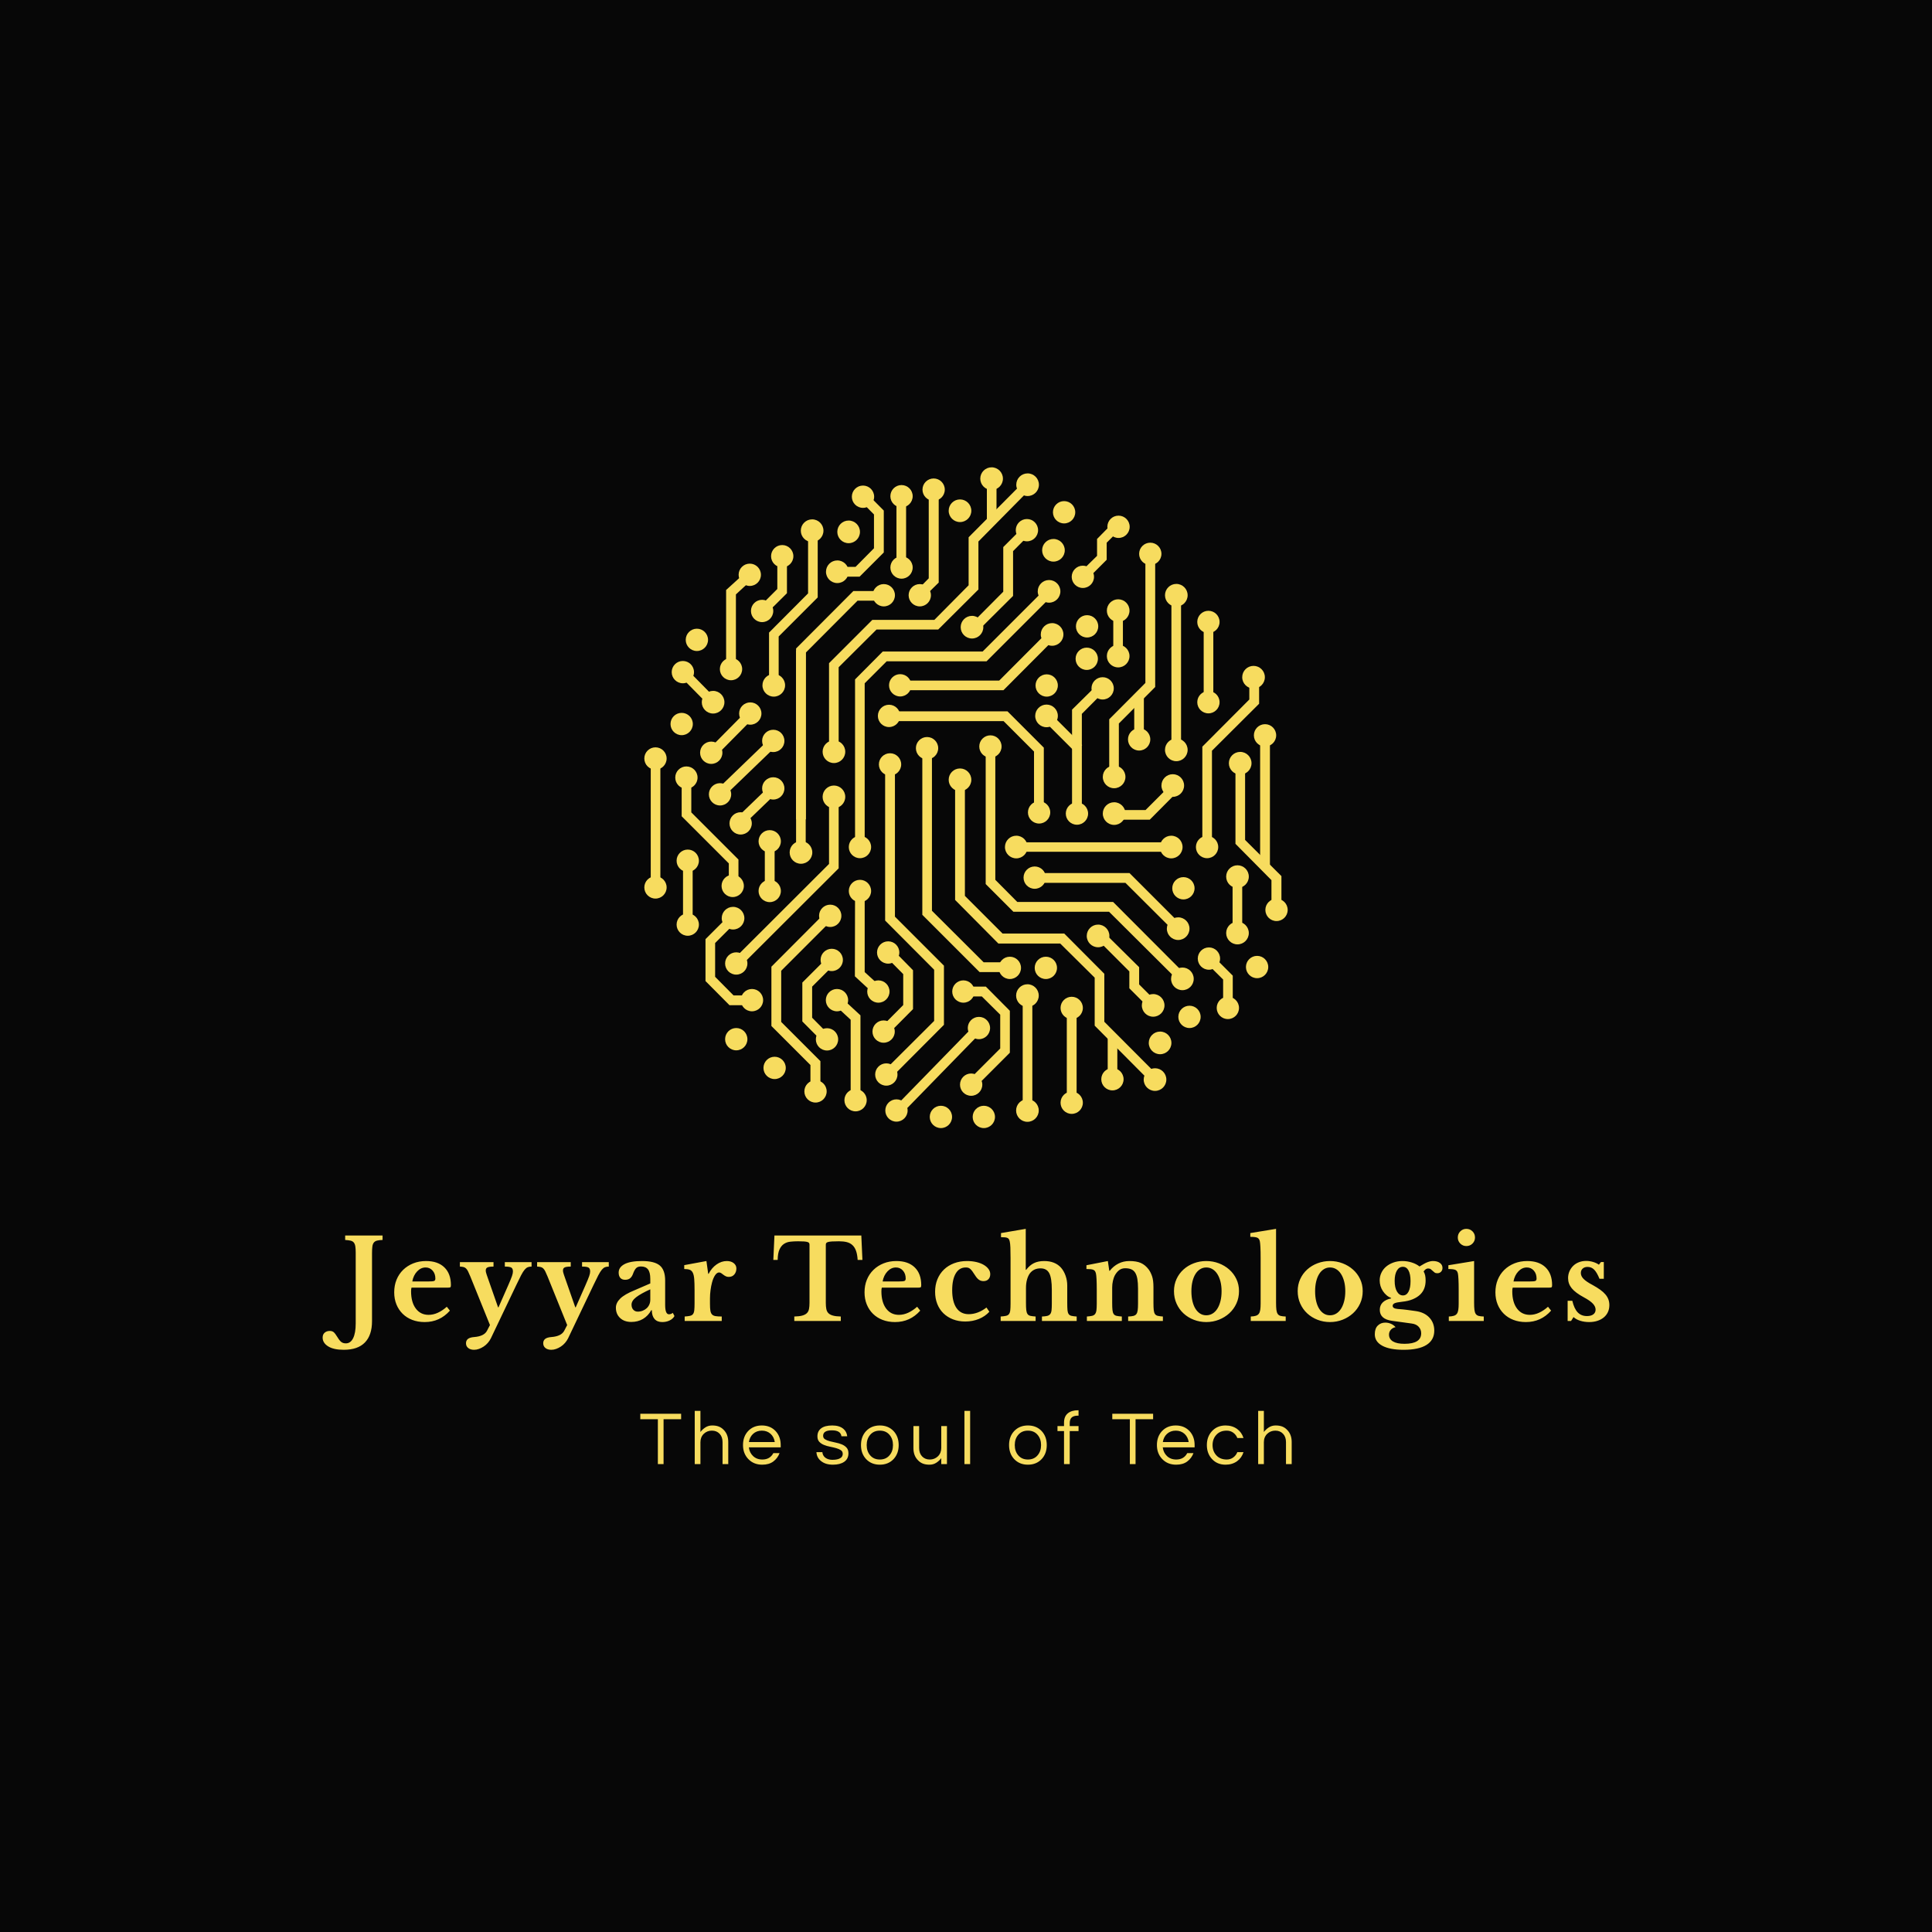 <svg version="1.1" preserveAspectRatio="none" xmlns="http://www.w3.org/2000/svg" width="500" height="500" viewBox="0 0 500 500"><rect width="100%" height="100%" fill="#070707" fill-opacity="1"/><svg viewBox="70.25 57.543 383.02 296.891" width="333" height="258.119" x="83.5px" y="120.94px" xmlns="http://www.w3.org/2000/svg" xmlns:xlink="http://www.w3.org/1999/xlink" preserveAspectRatio="none"><defs></defs><style>.companyName {fill:#F7DC5F;fill-opacity:1;}.icon1 {fill:#F7DC5F;fill-opacity:1;}.icon2 {fill:#8C7848;fill-opacity:1;}.icon3 {fill:#534538;fill-opacity:1;}.icon3-str {stroke:#534538;stroke-opacity:1;}.text {fill:#F7DC5F;fill-opacity:1;}</style><g opacity="1" transform="rotate(0 164.809 338.235)">
<svg width="193.901" height="16.2" x="164.809" y="338.235" version="1.1" preserveAspectRatio="none" viewBox="0.56 -28.32 342.76 28.64">
  <g transform="matrix(1 0 0 1 0 0)" class="text"><path id="id-6izo4zJp16" d="M22.04-26.48L22.04-23.60L12.80-23.60L12.80 0L9.80 0L9.80-23.60L0.56-23.60L0.56-26.48L22.04-26.48Z M29.20-28L32.20-28L32.20-16.88Q33.28-18.32 34.84-19.32Q36.40-20.32 38.40-20.32Q40.40-20.32 41.84-19.76Q43.28-19.20 44.36-18.08L44.36-18.08Q46.84-15.64 46.84-11.64L46.84-11.64L46.84 0L43.84 0L43.84-11.56Q43.84-14.32 42.28-15.96Q40.72-17.60 38.24-17.60L38.24-17.60Q35.72-17.60 33.96-15.92L33.96-15.92Q32.20-14.20 32.20-11.52L32.20-11.52L32.20 0L29.20 0L29.20-28Z M64.76-2.40L64.76-2.40Q68.80-2.40 70.56-5.76L70.56-5.76L73.84-5.76Q72.80-3.04 70.54-1.36Q68.28 0.32 64.72 0.32L64.72 0.32Q60.20 0.32 57.36-2.68L57.36-2.68Q54.60-5.60 54.60-10L54.60-10Q54.60-14.44 57.24-17.32L57.24-17.32Q60.04-20.32 64.52-20.32L64.52-20.32Q69-20.32 71.80-17.32L71.80-17.32Q74.44-14.44 74.44-10L74.44-10L74.44-8.80L57.68-8.80Q58-6.04 59.88-4.24L59.88-4.24Q61.80-2.40 64.76-2.40ZM64.52-17.60L64.52-17.60Q61.76-17.60 59.88-15.88L59.88-15.88Q58.12-14.24 57.72-11.60L57.72-11.60L71.32-11.60Q70.92-14.24 69.16-15.88L69.16-15.88Q67.28-17.60 64.52-17.60Z M109.44-14.64L106.40-14.64Q106-17.76 101.38-17.76Q96.76-17.76 96.76-14.88L96.76-14.88Q96.76-13.68 97.74-13.06Q98.72-12.44 100.20-12.04Q101.68-11.64 103.42-11.30Q105.16-10.96 106.64-10.34Q108.12-9.72 109.10-8.64Q110.08-7.56 110.08-5.68L110.08-5.68Q110.08-2.76 107.88-1.22Q105.68 0.32 101.92 0.32L101.92 0.32Q97.92 0.32 95.56-1.68L95.56-1.68Q93.40-3.44 93.24-6.28L93.24-6.28L96.36-6.28Q96.64-3.52 99.48-2.56L99.48-2.56Q100.52-2.24 101.54-2.24Q102.56-2.24 103.44-2.36Q104.32-2.48 105.16-2.80L105.16-2.80Q107.08-3.56 107.08-5.40L107.08-5.40Q107.08-6.64 106.10-7.30Q105.12-7.96 103.64-8.38Q102.16-8.80 100.42-9.14Q98.68-9.48 97.20-10.08Q95.72-10.68 94.74-11.72Q93.76-12.76 93.76-14.60L93.76-14.60Q93.76-17.32 95.74-18.82Q97.72-20.32 101.60-20.32L101.60-20.32Q105.28-20.32 107.40-18.56L107.40-18.56Q109.16-17.08 109.44-14.64L109.44-14.64Z M126.60-20.32L126.60-20.32Q131.08-20.32 133.88-17.32L133.88-17.32Q136.52-14.44 136.52-10L136.52-10Q136.52-5.56 133.88-2.68L133.88-2.68Q131.08 0.32 126.60 0.32L126.60 0.32Q122.12 0.32 119.32-2.68L119.32-2.68Q116.68-5.56 116.68-10L116.68-10Q116.68-14.44 119.32-17.32L119.32-17.32Q122.12-20.32 126.60-20.32ZM126.60-2.40L126.60-2.40Q129.84-2.40 131.72-4.64L131.72-4.64Q133.52-6.76 133.52-10L133.52-10Q133.52-13.24 131.72-15.36L131.72-15.36Q129.84-17.60 126.60-17.60L126.60-17.60Q123.36-17.60 121.48-15.36L121.48-15.36Q119.68-13.24 119.68-10L119.68-10Q119.68-6.76 121.48-4.64L121.48-4.64Q123.36-2.40 126.60-2.40Z M161.92 0L158.92 0L158.92-3.12Q157.84-1.68 156.28-0.68Q154.72 0.32 152.72 0.32Q150.72 0.32 149.28-0.24Q147.84-0.80 146.76-1.92L146.76-1.92Q144.28-4.36 144.28-8.36L144.28-8.36L144.28-20L147.28-20L147.28-8.44Q147.28-5.68 148.84-4.04Q150.40-2.40 152.88-2.40L152.88-2.40Q155.40-2.40 157.16-4.08L157.16-4.08Q158.92-5.80 158.92-8.48L158.92-8.48L158.92-20L161.92-20L161.92 0Z M174.12-28L174.12 0L171.12 0L171.12-28L174.12-28Z M204.52-20.32L204.52-20.32Q209.00-20.32 211.80-17.32L211.80-17.32Q214.44-14.44 214.44-10L214.44-10Q214.44-5.56 211.80-2.68L211.80-2.68Q209.00 0.32 204.52 0.32L204.52 0.32Q200.04 0.32 197.24-2.68L197.24-2.68Q194.60-5.56 194.60-10L194.60-10Q194.60-14.44 197.24-17.32L197.24-17.32Q200.04-20.32 204.52-20.32ZM204.52-2.40L204.52-2.40Q207.76-2.40 209.64-4.64L209.64-4.64Q211.44-6.76 211.44-10L211.44-10Q211.44-13.24 209.64-15.36L209.64-15.36Q207.76-17.60 204.52-17.60L204.52-17.60Q201.28-17.60 199.40-15.36L199.40-15.36Q197.60-13.24 197.60-10L197.60-10Q197.60-6.76 199.40-4.64L199.40-4.64Q201.28-2.40 204.52-2.40Z M231.16-25.48L230.76-25.48Q228.64-25.48 227.58-24.54Q226.52-23.60 226.52-21.52L226.52-21.52L226.52-20L231.16-20L231.16-17.36L226.52-17.36L226.52 0L223.52 0L223.52-17.36L220.08-17.36L220.08-20L223.52-20L223.52-21.76Q223.52-25.04 225.48-26.68Q227.44-28.32 230.92-28.32L230.92-28.32L231.16-28.32L231.16-25.48Z M270.40-26.48L270.40-23.60L261.16-23.60L261.16 0L258.16 0L258.16-23.60L248.92-23.60L248.92-26.48L270.40-26.48Z M282.56-2.40L282.56-2.40Q286.60-2.40 288.36-5.76L288.36-5.76L291.64-5.76Q290.60-3.04 288.34-1.36Q286.08 0.32 282.52 0.32L282.52 0.32Q278.00 0.32 275.16-2.68L275.16-2.68Q272.40-5.60 272.40-10L272.40-10Q272.40-14.44 275.04-17.32L275.04-17.32Q277.84-20.32 282.32-20.32L282.32-20.32Q286.80-20.32 289.60-17.32L289.60-17.32Q292.24-14.44 292.24-10L292.24-10L292.24-8.80L275.48-8.80Q275.80-6.04 277.68-4.24L277.68-4.24Q279.60-2.40 282.56-2.40ZM282.32-17.60L282.32-17.60Q279.56-17.60 277.68-15.88L277.68-15.88Q275.92-14.24 275.52-11.60L275.52-11.60L289.12-11.60Q288.72-14.24 286.96-15.88L286.96-15.88Q285.08-17.60 282.32-17.60Z M309.16-2.40L309.16-2.40Q311.08-2.40 312.56-3.48Q314.04-4.56 314.72-6.28L314.72-6.28L317.96-6.28Q317.04-3.32 314.60-1.52L314.60-1.52Q312.04 0.32 308.52 0.32L308.52 0.32Q304.12 0.32 301.36-2.68L301.36-2.68Q298.68-5.60 298.68-10L298.68-10Q298.68-14.40 301.36-17.32L301.36-17.32Q304.12-20.32 308.52-20.32L308.52-20.32Q312.04-20.32 314.60-18.48L314.60-18.48Q317.04-16.68 317.96-13.72L317.96-13.72L314.72-13.72Q314.04-15.44 312.56-16.52Q311.08-17.60 309.16-17.60Q307.24-17.60 305.90-17Q304.56-16.40 303.64-15.36L303.64-15.36Q301.68-13.20 301.68-10L301.68-10Q301.68-6.80 303.64-4.64L303.64-4.64Q305.64-2.40 309.16-2.40Z M325.68-28L328.68-28L328.68-16.88Q329.76-18.32 331.32-19.32Q332.88-20.32 334.88-20.32Q336.88-20.32 338.32-19.76Q339.76-19.20 340.84-18.08L340.84-18.08Q343.32-15.64 343.32-11.64L343.32-11.64L343.32 0L340.32 0L340.32-11.56Q340.32-14.32 338.76-15.96Q337.20-17.60 334.72-17.60L334.72-17.60Q332.20-17.60 330.44-15.92L330.44-15.92Q328.68-14.20 328.68-11.52L328.68-11.52L328.68 0L325.68 0L325.68-28Z"/></g>
</svg>
</g><g opacity="1" transform="rotate(0 70.25 284.235)">
<svg width="383.02" height="36" x="70.25" y="284.235" version="1.1" preserveAspectRatio="none" viewBox="-6.72 -33.2 463.88 43.6">
  <g transform="matrix(1 0 0 1 0 0)" class="companyName"><path id="id-D6z1nYkh19" d="M5.20 0.92L5.20-24.64Q5.20-26.04 5.06-26.90Q4.92-27.76 4.52-28.26Q4.12-28.76 3.38-28.94Q2.64-29.12 1.40-29.20L1.40-29.20L1.40-30.80L14.88-30.80L14.88-29.20Q13.64-29.16 12.88-28.96Q12.12-28.76 11.72-28.24Q11.32-27.72 11.20-26.80Q11.08-25.88 11.08-24.36L11.08-24.36L11.08 0.08Q11.08 5.12 8.52 7.76Q5.96 10.40 0.88 10.40L0.88 10.40Q-2.76 10.40-4.74 9.16Q-6.72 7.92-6.72 6L-6.72 6Q-6.72 4.84-5.98 4.22Q-5.24 3.60-4.16 3.60L-4.16 3.60Q-3.24 3.60-2.70 4.08Q-2.16 4.56-1.36 5.88L-1.36 5.88Q-0.56 7.20 0.08 7.64Q0.72 8.08 1.64 8.08L1.64 8.08Q3.36 8.08 4.28 6.20Q5.20 4.32 5.20 0.92L5.20 0.92Z M38.04-5.12L39.16-3.72Q35.52 0.40 30.08 0.40L30.08 0.40Q27.60 0.40 25.58-0.38Q23.56-1.16 22.12-2.58Q20.68-4 19.88-5.96Q19.08-7.92 19.08-10.32L19.08-10.32Q19.08-12.80 19.92-14.86Q20.76-16.92 22.30-18.42Q23.84-19.92 25.94-20.76Q28.04-21.60 30.56-21.60L30.56-21.60Q34.80-21.60 37.16-19.32Q39.52-17.04 39.52-12.92L39.52-12.92Q39.52-12.28 39.32-12.14Q39.12-12 38.20-12L38.20-12L25.32-12Q25.16-11.64 25.16-10.68L25.16-10.68Q25.16-6.76 26.86-4.48Q28.56-2.20 31.48-2.20L31.48-2.20Q33.16-2.20 34.82-2.96Q36.48-3.72 38.04-5.12L38.04-5.12ZM25.60-14.24L31.40-14.24Q33-14.24 33.46-14.42Q33.92-14.60 33.92-15.28L33.92-15.28Q33.92-17.04 32.92-18.16Q31.92-19.28 30.40-19.28L30.40-19.28Q28.68-19.28 27.34-17.86Q26-16.44 25.60-14.24L25.60-14.24Z M63.08-12.92L53.92 6.28Q53.48 7.16 52.82 7.92Q52.16 8.68 51.34 9.22Q50.52 9.76 49.64 10.08Q48.76 10.40 47.88 10.40L47.88 10.40Q46.56 10.40 45.76 9.76Q44.96 9.12 44.96 8.04L44.96 8.04Q44.96 7.04 45.66 6.48Q46.36 5.92 47.92 5.80L47.92 5.80Q51.48 5.52 52.52 3.56L52.52 3.56L53.60 1.48L46.52-16.04Q46.04-17.20 45.70-17.88Q45.36-18.56 44.96-18.94Q44.56-19.32 44.04-19.44Q43.52-19.56 42.76-19.60L42.76-19.60L42.76-21.20L54.88-21.20L54.88-19.60Q53.32-19.60 52.70-19.30Q52.08-19 52.08-18.20L52.08-18.20Q52.08-17.88 52.18-17.46Q52.28-17.04 52.44-16.60L52.44-16.60L56.52-4.92L56.68-4.92L60.12-12.72Q60.64-13.96 61-14.78Q61.36-15.60 61.54-16.18Q61.72-16.76 61.80-17.12Q61.88-17.48 61.88-17.84L61.88-17.84Q61.88-18.88 61.30-19.24Q60.72-19.60 58.96-19.60L58.96-19.60L58.96-21.20L68.60-21.20L68.60-19.60Q67.80-19.60 67.24-19.38Q66.68-19.16 66.10-18.48Q65.52-17.80 64.82-16.46Q64.12-15.12 63.08-12.92L63.08-12.92Z M90.92-12.92L81.76 6.28Q81.32 7.16 80.66 7.92Q80 8.68 79.18 9.22Q78.36 9.76 77.48 10.08Q76.60 10.40 75.72 10.40L75.72 10.40Q74.40 10.40 73.60 9.76Q72.80 9.12 72.80 8.04L72.80 8.04Q72.80 7.04 73.50 6.48Q74.20 5.92 75.76 5.80L75.76 5.80Q79.32 5.52 80.36 3.56L80.36 3.56L81.44 1.48L74.36-16.04Q73.88-17.20 73.54-17.88Q73.20-18.56 72.80-18.94Q72.40-19.32 71.88-19.44Q71.36-19.56 70.60-19.60L70.60-19.60L70.60-21.20L82.72-21.20L82.72-19.60Q81.16-19.60 80.54-19.30Q79.92-19 79.92-18.20L79.92-18.20Q79.92-17.88 80.02-17.46Q80.12-17.04 80.28-16.60L80.28-16.60L84.36-4.92L84.52-4.92L87.96-12.72Q88.48-13.96 88.84-14.78Q89.20-15.60 89.38-16.18Q89.56-16.76 89.64-17.12Q89.72-17.48 89.72-17.84L89.72-17.84Q89.72-18.88 89.14-19.24Q88.56-19.60 86.80-19.60L86.80-19.60L86.80-21.20L96.44-21.20L96.44-19.60Q95.64-19.60 95.08-19.38Q94.52-19.16 93.94-18.48Q93.36-17.80 92.66-16.46Q91.96-15.12 90.92-12.92L90.92-12.92Z M111.40-7.60L111.40-11.40Q108.04-9.88 106.34-8.58Q104.64-7.28 104.64-5.88L104.64-5.88Q104.64-4.72 105.28-4.04Q105.92-3.36 106.88-3.36L106.88-3.36Q107.84-3.36 108.68-3.70Q109.52-4.04 110.12-4.60Q110.72-5.16 111.06-5.94Q111.40-6.72 111.40-7.60L111.40-7.60ZM105.76-11.08L111.40-13.52L111.40-15.20Q111.40-17.52 110.58-18.58Q109.76-19.64 108.04-19.64L108.04-19.64Q106.88-19.64 106.28-19.02Q105.68-18.40 105.16-16.96L105.16-16.96Q104.80-15.96 104.14-15.40Q103.48-14.84 102.32-14.84L102.32-14.84Q101.20-14.84 100.60-15.52Q100-16.20 100-17.44L100-17.44Q100-19.36 102.10-20.48Q104.20-21.60 108.44-21.60L108.44-21.60Q112.92-21.60 114.84-19.98Q116.76-18.36 116.76-14.56L116.76-14.56L116.76-5.80Q116.76-2.40 118.12-2.40L118.12-2.40Q118.88-2.40 119.52-2.92L119.52-2.92L120.12-1.76Q119.56-0.76 118.38-0.18Q117.20 0.40 115.72 0.40L115.72 0.40Q113.88 0.40 112.92-0.72Q111.96-1.84 111.96-3.88L111.96-3.88L111.76-3.88Q110.60-1.80 108.76-0.72Q106.92 0.36 104.56 0.36L104.56 0.36Q102.04 0.36 100.52-1.06Q99-2.48 99-4.76L99-4.76Q99-6.52 100.56-8.06Q102.12-9.60 105.76-11.08L105.76-11.08Z M132.92-8.12L132.92-6.20Q132.92-4.64 133.06-3.74Q133.20-2.84 133.64-2.36Q134.08-1.88 134.92-1.74Q135.76-1.60 137.16-1.60L137.16-1.60L137.16 0L123.80 0L123.80-1.60Q125-1.68 125.72-1.84Q126.44-2 126.80-2.48Q127.16-2.96 127.26-3.86Q127.36-4.76 127.36-6.28L127.36-6.28L127.36-11.16Q127.36-13.64 127.24-15.12Q127.12-16.60 126.72-17.40Q126.32-18.20 125.58-18.46Q124.84-18.72 123.64-18.72L123.64-18.72L123.64-20.12L131.64-21.60L132.28-17L132.44-17Q133.52-19.12 135.28-20.36Q137.04-21.60 139-21.60L139-21.60Q140.52-21.60 141.48-20.84Q142.44-20.08 142.44-18.92L142.44-18.92Q142.44-17.64 141.70-16.76Q140.96-15.88 139.68-15.88L139.68-15.88Q139.08-15.88 138.60-16.12Q138.12-16.36 137.74-16.66Q137.36-16.96 136.98-17.22Q136.60-17.48 136.20-17.48L136.20-17.48Q135.44-17.48 134.76-16.48Q134.08-15.48 133.64-13.80L133.64-13.80Q133.32-12.60 133.12-11.10Q132.92-9.60 132.92-8.12L132.92-8.12Z M187.48-30.80L187.88-22L186.16-22Q186.04-23.96 185.58-25.26Q185.12-26.56 184.28-27.34Q183.44-28.12 182.24-28.42Q181.04-28.72 179.44-28.72L179.44-28.72Q177.88-28.72 176.94-28.66Q176-28.60 175.50-28.46Q175-28.32 174.84-28.08Q174.68-27.84 174.68-27.48L174.68-27.48L174.68-6.52Q174.68-5.24 174.86-4.32Q175.04-3.40 175.60-2.82Q176.16-2.24 177.24-1.94Q178.32-1.64 180.08-1.60L180.08-1.60L180.08 0L163.32 0L163.32-1.60Q165.12-1.64 166.20-1.94Q167.28-2.24 167.86-2.82Q168.44-3.40 168.62-4.32Q168.80-5.24 168.80-6.52L168.80-6.52L168.80-27.48Q168.80-27.84 168.66-28.08Q168.52-28.32 168.08-28.46Q167.64-28.60 166.82-28.66Q166-28.72 164.68-28.72L164.68-28.72Q163.24-28.72 161.92-28.58Q160.60-28.44 159.60-27.78Q158.60-27.12 157.98-25.78Q157.36-24.44 157.32-22L157.32-22L155.76-22L156.16-30.80L187.48-30.80Z M207.60-5.12L208.72-3.72Q205.08 0.40 199.64 0.40L199.64 0.40Q197.16 0.40 195.14-0.38Q193.12-1.16 191.68-2.58Q190.24-4 189.44-5.96Q188.64-7.92 188.64-10.32L188.64-10.32Q188.64-12.80 189.48-14.86Q190.32-16.92 191.86-18.42Q193.40-19.92 195.50-20.76Q197.60-21.60 200.12-21.60L200.12-21.60Q204.36-21.60 206.72-19.32Q209.08-17.04 209.08-12.92L209.08-12.92Q209.08-12.28 208.88-12.14Q208.68-12 207.76-12L207.76-12L194.88-12Q194.72-11.64 194.72-10.68L194.72-10.68Q194.72-6.76 196.42-4.48Q198.12-2.20 201.04-2.20L201.04-2.20Q202.72-2.20 204.38-2.96Q206.04-3.72 207.60-5.12L207.60-5.12ZM195.16-14.24L200.96-14.24Q202.56-14.24 203.02-14.42Q203.48-14.60 203.48-15.28L203.48-15.28Q203.48-17.04 202.48-18.16Q201.48-19.28 199.96-19.28L199.96-19.28Q198.24-19.28 196.90-17.86Q195.56-16.44 195.16-14.24L195.16-14.24Z M232.60-4.84L233.64-3.32Q232.12-1.64 229.86-0.72Q227.60 0.20 224.96 0.20L224.96 0.20Q222.52 0.20 220.52-0.58Q218.52-1.36 217.08-2.76Q215.64-4.16 214.86-6.14Q214.08-8.12 214.08-10.52L214.08-10.52Q214.08-13 214.92-15.04Q215.76-17.08 217.28-18.54Q218.80-20 220.92-20.80Q223.04-21.60 225.60-21.60L225.60-21.60Q227.40-21.60 228.94-21.24Q230.48-20.88 231.58-20.24Q232.68-19.60 233.32-18.74Q233.96-17.88 233.96-16.88L233.96-16.88Q233.96-15.72 233.30-15.04Q232.64-14.36 231.52-14.36L231.52-14.36Q230.60-14.36 229.90-14.84Q229.20-15.32 228.52-16.40L228.52-16.40Q227.92-17.36 227.50-17.92Q227.08-18.48 226.72-18.78Q226.36-19.08 226-19.18Q225.64-19.28 225.12-19.28L225.12-19.28Q222.80-19.28 221.52-17.12Q220.24-14.96 220.24-11.08L220.24-11.08Q220.24-6.92 221.78-4.68Q223.32-2.44 226.20-2.44L226.20-2.44Q227.84-2.44 229.48-3.06Q231.12-3.68 232.60-4.84L232.60-4.84Z M246.84-11.88L246.84-6.56Q246.84-4.92 246.94-3.98Q247.04-3.04 247.38-2.52Q247.72-2 248.42-1.84Q249.12-1.68 250.32-1.60L250.32-1.60L250.32 0L237.72 0L237.72-1.60Q238.92-1.68 239.64-1.84Q240.36-2 240.72-2.48Q241.08-2.96 241.18-3.86Q241.28-4.76 241.28-6.28L241.28-6.28L241.28-22.72Q241.28-25.12 241.22-26.50Q241.16-27.88 241-28.60L241-28.60Q240.88-29.12 240.72-29.42Q240.56-29.72 240.22-29.90Q239.88-30.08 239.30-30.14Q238.72-30.20 237.84-30.20L237.84-30.20L237.84-31.68L246.76-33.20L246.76-18.44L246.92-18.44Q248.16-20.08 249.70-20.84Q251.24-21.60 253.40-21.60L253.40-21.60Q257.32-21.60 259.48-19.20L259.48-19.20Q260.52-18 261.12-16.30Q261.72-14.60 261.72-12.76L261.72-12.76L261.72-6.56Q261.72-4.88 261.80-3.94Q261.88-3 262.22-2.50Q262.56-2 263.24-1.84Q263.92-1.68 265.12-1.60L265.12-1.60L265.12 0L252.60 0L252.60-1.60Q253.80-1.64 254.50-1.82Q255.20-2 255.58-2.48Q255.96-2.96 256.06-3.86Q256.16-4.76 256.16-6.28L256.16-6.28L256.16-11.20Q256.16-15.44 255.24-17.20Q254.32-18.96 252.08-18.96L252.08-18.96Q249.68-18.96 248.28-17.20L248.28-17.20Q247.60-16.28 247.22-14.92Q246.84-13.56 246.84-11.88L246.84-11.88Z M277.92-12.04L277.92-6.52Q277.92-4.88 278.02-3.94Q278.12-3 278.46-2.50Q278.80-2 279.50-1.84Q280.20-1.68 281.40-1.60L281.40-1.60L281.40 0L268.80 0L268.80-1.60Q269.96-1.68 270.66-1.84Q271.36-2 271.74-2.48Q272.12-2.96 272.24-3.84Q272.36-4.72 272.36-6.24L272.36-6.24L272.36-11.24Q272.36-13.60 272.28-15.06Q272.20-16.52 272.08-17.04L272.08-17.04Q271.96-17.56 271.76-17.90Q271.56-18.24 271.16-18.42Q270.76-18.60 270.16-18.66Q269.56-18.72 268.64-18.72L268.64-18.72L268.64-20.08L276.36-21.60L276.88-18.08L277.04-18.08Q278.36-19.76 280.16-20.68Q281.96-21.60 284.12-21.60L284.12-21.60Q286.68-21.60 288.26-20.90Q289.84-20.20 291.08-18.56L291.08-18.56Q291.76-17.64 292.28-16.18Q292.80-14.72 292.80-12.16L292.80-12.16L292.80-6.52Q292.80-4.88 292.90-3.94Q293-3 293.34-2.50Q293.68-2 294.36-1.84Q295.04-1.68 296.20-1.60L296.20-1.60L296.20 0L283.68 0L283.68-1.60Q284.88-1.64 285.58-1.82Q286.28-2 286.64-2.48Q287-2.96 287.12-3.86Q287.24-4.76 287.24-6.24L287.24-6.24L287.24-11.68Q287.24-13.72 287-15.12Q286.76-16.52 286.22-17.38Q285.68-18.24 284.80-18.62Q283.92-19 282.60-19L282.60-19Q281.32-19 280.40-18.28Q279.48-17.56 278.80-16.28L278.80-16.28Q278.44-15.56 278.18-14.42Q277.92-13.28 277.92-12.04L277.92-12.04Z M311.84-21.60L311.84-21.60Q314.24-21.60 316.38-20.78Q318.52-19.96 320.14-18.52Q321.76-17.08 322.70-15.10Q323.64-13.12 323.64-10.76L323.64-10.76Q323.64-8.32 322.70-6.28Q321.76-4.24 320.14-2.76Q318.52-1.28 316.38-0.44Q314.24 0.40 311.84 0.40L311.84 0.40Q309.48 0.40 307.36-0.42Q305.24-1.24 303.64-2.72Q302.04-4.20 301.12-6.26Q300.20-8.32 300.20-10.76L300.20-10.76Q300.20-13.12 301.12-15.12Q302.04-17.12 303.64-18.56Q305.24-20 307.36-20.80Q309.48-21.60 311.84-21.60ZM311.84-19.28L311.84-19.28Q310.64-19.28 309.64-18.66Q308.64-18.04 307.94-16.92Q307.24-15.80 306.86-14.22Q306.48-12.64 306.48-10.72L306.48-10.72Q306.48-8.72 306.86-7.12Q307.24-5.52 307.94-4.40Q308.64-3.28 309.62-2.66Q310.60-2.04 311.84-2.04L311.84-2.04Q313.08-2.04 314.10-2.66Q315.12-3.28 315.84-4.42Q316.56-5.56 316.96-7.16Q317.36-8.76 317.36-10.72L317.36-10.72Q317.36-12.64 316.96-14.20Q316.56-15.76 315.84-16.90Q315.12-18.04 314.10-18.66Q313.08-19.28 311.84-19.28Z M337.00-33.20L337.00-6.56Q337.00-4.96 337.12-4Q337.24-3.04 337.60-2.52Q337.96-2 338.64-1.82Q339.32-1.64 340.48-1.60L340.48-1.60L340.48 0L327.88 0L327.88-1.60Q329.00-1.64 329.70-1.86Q330.40-2.08 330.78-2.58Q331.16-3.08 331.30-3.98Q331.44-4.88 331.44-6.28L331.44-6.28L331.44-22.80Q331.44-25.12 331.36-26.62Q331.28-28.12 331.16-28.68L331.16-28.68Q330.96-29.68 330.26-30Q329.56-30.32 327.72-30.32L327.72-30.32L327.72-31.68L337.00-33.20Z M356.44-21.60L356.44-21.60Q358.84-21.60 360.98-20.78Q363.12-19.96 364.74-18.52Q366.36-17.08 367.30-15.10Q368.24-13.12 368.24-10.76L368.24-10.76Q368.24-8.32 367.30-6.28Q366.36-4.24 364.74-2.76Q363.12-1.28 360.98-0.44Q358.84 0.40 356.44 0.40L356.44 0.40Q354.08 0.40 351.96-0.42Q349.84-1.24 348.24-2.72Q346.64-4.20 345.72-6.26Q344.80-8.32 344.80-10.76L344.80-10.76Q344.80-13.12 345.72-15.12Q346.64-17.12 348.24-18.56Q349.84-20 351.96-20.80Q354.08-21.60 356.44-21.60ZM356.44-19.28L356.44-19.28Q355.24-19.28 354.24-18.66Q353.24-18.04 352.54-16.92Q351.84-15.80 351.46-14.22Q351.08-12.64 351.08-10.72L351.08-10.72Q351.08-8.72 351.46-7.12Q351.84-5.52 352.54-4.40Q353.24-3.28 354.22-2.66Q355.20-2.04 356.44-2.04L356.44-2.04Q357.68-2.04 358.70-2.66Q359.72-3.28 360.44-4.42Q361.16-5.56 361.56-7.16Q361.96-8.76 361.96-10.72L361.96-10.72Q361.96-12.64 361.56-14.20Q361.16-15.76 360.44-16.90Q359.72-18.04 358.70-18.66Q357.68-19.28 356.44-19.28Z M380.84-4.32L380.84-4.32Q381.92-4.24 382.74-4.16Q383.56-4.08 384.30-3.98Q385.04-3.88 385.78-3.78Q386.52-3.68 387.36-3.56L387.36-3.56Q390.48-3.12 392.26-1.22Q394.04 0.68 394.04 3.48L394.04 3.48Q394.04 6.88 391.24 8.64Q388.44 10.40 383.00 10.40L383.00 10.40Q378.00 10.40 375.30 8.94Q372.60 7.48 372.60 4.80L372.60 4.80Q372.60 2.72 373.68 1.66Q374.76 0.60 376.40 0.60L376.40 0.60Q377.44 0.60 378.42 1.02Q379.40 1.44 380.08 2.24L380.08 2.24Q379.04 2.44 378.38 3.18Q377.72 3.92 377.72 4.92L377.72 4.92Q377.72 6.52 379.14 7.38Q380.56 8.24 383.32 8.24L383.32 8.24Q389.32 8.24 389.32 4.44L389.32 4.44Q389.32 3.08 388.42 2.10Q387.52 1.12 385.84 0.92L385.84 0.92L378.84-0.04Q374.40-0.64 374.40-4L374.40-4Q374.40-5.64 375.46-6.68Q376.52-7.72 378.48-8.12L378.48-8.12L378.48-8.28Q377.56-8.64 376.82-9.28Q376.08-9.92 375.52-10.76Q374.96-11.60 374.66-12.58Q374.36-13.56 374.36-14.60L374.36-14.60Q374.36-16.08 374.98-17.38Q375.60-18.68 376.70-19.60Q377.80-20.52 379.30-21.06Q380.80-21.60 382.56-21.60L382.56-21.60Q384.28-21.60 385.92-21.08Q387.56-20.56 388.72-19.64L388.72-19.64Q389.64-20.20 390.32-20.58Q391.00-20.96 391.58-21.18Q392.16-21.40 392.64-21.50Q393.12-21.60 393.60-21.60L393.60-21.60Q395.12-21.60 396.06-20.92Q397.00-20.24 397.00-19.12L397.00-19.12Q397.00-18.28 396.48-17.74Q395.96-17.20 395.12-17.20L395.12-17.20Q394.52-17.20 394.16-17.46Q393.80-17.72 393.46-18.06Q393.12-18.40 392.76-18.66Q392.40-18.92 391.80-18.92L391.80-18.92Q390.96-18.92 390.20-17.84L390.20-17.84Q390.60-17.16 390.76-16.38Q390.92-15.60 390.92-14.56L390.92-14.56Q390.92-13.04 390.44-11.76Q389.96-10.48 388.94-9.50Q387.92-8.52 386.32-7.84Q384.72-7.16 382.44-6.92L382.44-6.92Q380.52-6.72 379.78-6.40Q379.04-6.08 379.04-5.44L379.04-5.44Q379.04-4.48 380.84-4.32ZM382.76-9.20L382.76-9.20Q384.04-9.20 384.76-10.56Q385.48-11.92 385.48-14.36L385.48-14.36Q385.48-16.84 384.76-18.18Q384.04-19.52 382.72-19.52L382.72-19.52Q381.36-19.52 380.56-18.16Q379.76-16.80 379.76-14.44L379.76-14.44Q379.76-12.04 380.58-10.62Q381.40-9.20 382.76-9.20Z M408.40-21.60L408.40-6.56Q408.40-4.96 408.52-4Q408.64-3.04 409.00-2.52Q409.36-2 410.04-1.82Q410.72-1.64 411.88-1.60L411.88-1.60L411.88 0L399.28 0L399.28-1.60Q400.40-1.64 401.10-1.86Q401.80-2.08 402.18-2.58Q402.56-3.08 402.70-3.98Q402.84-4.88 402.84-6.28L402.84-6.28L402.84-11.20Q402.84-13.52 402.76-15.02Q402.68-16.52 402.56-17.08L402.56-17.08Q402.36-18.08 401.66-18.40Q400.96-18.72 399.12-18.72L399.12-18.72L399.12-20.08L408.40-21.60ZM402.52-30.08L402.52-30.08Q402.52-31.40 403.42-32.30Q404.32-33.20 405.60-33.20L405.60-33.20Q406.92-33.20 407.82-32.30Q408.72-31.40 408.72-30.08L408.72-30.08Q408.72-28.80 407.82-27.90Q406.92-27 405.60-27L405.60-27Q404.32-27 403.42-27.90Q402.52-28.80 402.52-30.08Z M435.04-5.12L436.16-3.72Q432.52 0.40 427.08 0.40L427.08 0.40Q424.60 0.40 422.58-0.38Q420.56-1.16 419.12-2.58Q417.68-4 416.88-5.96Q416.08-7.92 416.08-10.32L416.08-10.32Q416.08-12.80 416.92-14.86Q417.76-16.92 419.30-18.42Q420.84-19.92 422.94-20.76Q425.04-21.60 427.56-21.60L427.56-21.60Q431.80-21.60 434.16-19.32Q436.52-17.04 436.52-12.92L436.52-12.92Q436.52-12.28 436.32-12.14Q436.12-12 435.20-12L435.20-12L422.32-12Q422.16-11.64 422.16-10.68L422.16-10.68Q422.16-6.76 423.86-4.48Q425.56-2.20 428.48-2.20L428.48-2.20Q430.16-2.20 431.82-2.96Q433.48-3.72 435.04-5.12L435.04-5.12ZM422.60-14.24L428.40-14.24Q430.00-14.24 430.46-14.42Q430.92-14.60 430.92-15.28L430.92-15.28Q430.92-17.04 429.92-18.16Q428.92-19.28 427.40-19.28L427.40-19.28Q425.68-19.28 424.34-17.86Q423.00-16.44 422.60-14.24L422.60-14.24Z M444.24-1.40L443.36 0L442.12 0L442.12-7.28L443.80-7.28Q444.48-4.40 445.76-3.08Q447.04-1.76 449.08-1.76L449.08-1.76Q450.56-1.76 451.38-2.38Q452.20-3 452.20-4.08L452.20-4.08Q452.20-5.20 451.20-6.26Q450.20-7.32 447.96-8.52L447.96-8.52Q444.92-10.16 443.60-11.78Q442.28-13.40 442.28-15.44L442.28-15.44Q442.28-16.76 442.78-17.90Q443.28-19.04 444.14-19.88Q445.00-20.72 446.20-21.18Q447.40-21.64 448.80-21.64L448.80-21.64Q450.04-21.64 451.26-21.28Q452.48-20.92 453.40-20.28L453.40-20.28L454.12-21.24L455.16-21.24L455.16-15.20L453.60-15.20Q452.68-17.48 451.70-18.48Q450.72-19.48 449.32-19.48L449.32-19.48Q448.20-19.48 447.54-18.88Q446.88-18.28 446.88-17.28L446.88-17.28Q446.88-16.16 447.86-15.16Q448.84-14.16 451.12-12.96L451.12-12.96Q452.72-12.08 453.88-11.24Q455.04-10.40 455.76-9.54Q456.48-8.68 456.82-7.74Q457.16-6.80 457.16-5.72L457.16-5.72Q457.16-4.32 456.64-3.20Q456.12-2.08 455.16-1.28Q454.20-0.48 452.86-0.04Q451.52 0.40 449.88 0.40L449.88 0.40Q448.16 0.40 446.68-0.06Q445.20-0.52 444.24-1.40L444.24-1.40Z"/></g>
</svg>
</g><g opacity="1" transform="rotate(0 166.005 57.543)">
<svg width="191.51" height="196.691" x="166.005" y="57.543" version="1.1" preserveAspectRatio="none" viewBox="0.581 0.576 3.807 3.91">
  <g transform="matrix(1 0 0 1 0 0)" class="icon1"><g><g><g><circle cx="0.892" cy="1.597" r="0.066"></circle></g></g><g><g><circle cx="0.988" cy="1.966" r="0.067"></circle></g></g><g><g><circle cx="0.809" cy="1.788" r="0.066"></circle></g></g><g><g><rect x="0.772" y="1.849" transform="matrix(0.702 0.712 -0.712 0.702 1.604 -0.08)" width="0.252" height="0.057"></rect></g></g><g><g><circle cx="3.201" cy="1.517" r="0.066"></circle></g></g><g><g><circle cx="3.199" cy="1.709" r="0.066"></circle></g></g><g><g><polygon points="0.619,3.095 0.619,2.299 0.676,2.299 0.676,3.071    "></polygon></g></g><g><g><polygon points="1.623,4.269 1.564,4.269 1.564,4.113 1.333,3.882 1.333,3.531 1.654,3.209 1.695,3.251      1.391,3.555 1.391,3.858 1.623,4.09    "></polygon></g></g><g><g><circle cx="1.681" cy="3.23" r="0.066"></circle></g></g><g><g><polygon points="1.647,3.987 1.516,3.855 1.516,3.625 1.67,3.471 1.711,3.512 1.574,3.649 1.574,3.833      1.688,3.948    "></polygon></g></g><g><g><circle cx="1.69" cy="3.491" r="0.066"></circle></g></g><g><g><circle cx="1.662" cy="3.961" r="0.066"></circle></g></g><g><g><circle cx="0.647" cy="2.299" r="0.066"></circle></g></g><g><g><circle cx="0.838" cy="3.282" r="0.066"></circle></g></g><g><g><circle cx="1.218" cy="3.729" r="0.066"></circle></g></g><g><g><circle cx="1.125" cy="3.96" r="0.066"></circle></g></g><g><g><circle cx="1.352" cy="4.13" r="0.066"></circle></g></g><g><g><circle cx="0.838" cy="2.904" r="0.066"></circle></g></g><g><g><circle cx="1.703" cy="2.526" r="0.067"></circle></g></g><g><g><circle cx="1.125" cy="3.512" r="0.066"></circle></g></g><g><g><circle cx="1.831" cy="4.321" r="0.066"></circle></g></g><g><g><circle cx="1.721" cy="3.729" r="0.066"></circle></g></g><g><g><circle cx="0.647" cy="3.062" r="0.066"></circle></g></g><g><g><circle cx="1.594" cy="4.269" r="0.066"></circle></g></g><g><g><rect x="0.81" y="2.904" width="0.057" height="0.408"></rect></g></g><g><g><polygon points="1.146,3.533 1.104,3.492 1.674,2.923 1.674,2.532 1.731,2.532 1.674,2.532 1.731,2.532      1.731,2.949    "></polygon></g></g><g><g><circle cx="1.106" cy="3.244" r="0.067"></circle></g></g><g><g><circle cx="1.104" cy="3.053" r="0.066"></circle></g></g><g><g><circle cx="0.83" cy="2.412" r="0.066"></circle></g></g><g><g><circle cx="0.977" cy="2.265" r="0.066"></circle></g></g><g><g><circle cx="1.208" cy="2.033" r="0.066"></circle></g></g><g><g><circle cx="1.344" cy="2.195" r="0.066"></circle></g></g><g><g><circle cx="1.344" cy="2.476" r="0.066"></circle></g></g><g><g><circle cx="1.323" cy="2.789" r="0.066"></circle></g></g><g><g><circle cx="1.323" cy="3.083" r="0.066"></circle></g></g><g><g><circle cx="1.029" cy="2.511" r="0.066"></circle></g></g><g><g><circle cx="1.151" cy="2.683" r="0.066"></circle></g></g><g><g><circle cx="0.802" cy="2.095" r="0.066"></circle></g></g><g><g><polygon points="1.217,3.759 1.085,3.759 0.943,3.616 0.943,3.368 1.086,3.225 1.126,3.265 1,3.391 1,3.591      1.109,3.701 1.217,3.701    "></polygon></g></g><g><g><polygon points="1.86,4.321 1.802,4.321 1.802,3.845 1.702,3.752 1.74,3.708 1.86,3.819    "></polygon></g></g><g><g><polygon points="1.138,3.083 1.081,3.083 1.081,2.92 0.802,2.641 0.802,2.412 0.859,2.412 0.859,2.618      1.138,2.897    "></polygon></g></g><g><g><g><circle cx="3.065" cy="0.842" r="0.066"></circle></g></g></g><g><g><polygon points="2.706,1.895 2.096,1.895 2.096,1.838 2.681,1.838 2.974,1.544 3.014,1.586    "></polygon></g></g><g><g><polygon points="1.731,2.259 1.674,2.259 1.674,1.735 1.93,1.479 2.297,1.479 2.5,1.274 2.5,0.99 2.829,0.659      2.87,0.699 2.558,1.015 2.558,1.299 2.32,1.536 1.955,1.536 1.731,1.759    "></polygon></g></g><g><g><polygon points="2.58,1.519 2.539,1.479 2.705,1.312 2.705,1.048 2.826,0.927 2.866,0.968 2.763,1.072      2.763,1.337    "></polygon></g></g><g><g><polygon points="1.537,2.659 1.479,2.659 1.479,1.648 1.818,1.308 1.972,1.308 1.972,1.365 1.843,1.365      1.537,1.672    "></polygon></g></g><g><g><polygon points="2.224,1.355 2.182,1.316 2.264,1.233 2.264,0.708 2.323,0.708 2.323,1.258    "></polygon></g></g><g><g><polygon points="1.376,1.866 1.319,1.866 1.319,1.554 1.55,1.322 1.55,0.974 1.607,0.951 1.607,1.346      1.376,1.577    "></polygon></g></g><g><g><circle cx="1.574" cy="0.951" r="0.067"></circle></g></g><g><g><circle cx="1.79" cy="0.958" r="0.067"></circle></g></g><g><g><polyline points="1.425,1.089 1.425,1.321 1.293,1.452 1.252,1.412 1.368,1.296 1.368,1.113    "></polyline></g></g><g><g><circle cx="1.278" cy="1.426" r="0.066"></circle></g></g><g><g><circle cx="2.293" cy="0.708" r="0.066"></circle></g></g><g><g><circle cx="2.449" cy="0.833" r="0.067"></circle></g></g><g><g><circle cx="2.211" cy="1.333" r="0.066"></circle></g></g><g><g><circle cx="2.103" cy="1.169" r="0.066"></circle></g></g><g><g><circle cx="1.723" cy="1.194" r="0.067"></circle></g></g><g><g><circle cx="1.998" cy="1.333" r="0.066"></circle></g></g><g><g><circle cx="2.103" cy="0.747" r="0.066"></circle></g></g><g><g><circle cx="1.397" cy="1.102" r="0.066"></circle></g></g><g><g><circle cx="1.094" cy="1.77" r="0.066"></circle></g></g><g><g><circle cx="1.205" cy="1.212" r="0.066"></circle></g></g><g><g><circle cx="2.849" cy="0.679" r="0.067"></circle></g></g><g><g><circle cx="2.636" cy="0.643" r="0.067"></circle></g></g><g><g><circle cx="2.845" cy="0.948" r="0.066"></circle></g></g><g><g><circle cx="2.095" cy="1.866" r="0.066"></circle></g></g><g><g><circle cx="2.029" cy="2.047" r="0.066"></circle></g></g><g><g><circle cx="2.917" cy="2.618" r="0.066"></circle></g></g><g><g><circle cx="3.699" cy="2.823" r="0.067"></circle></g></g><g><g><circle cx="1.703" cy="2.259" r="0.067"></circle></g></g><g><g><rect x="1.479" y="1.66" width="0.057" height="1.196"></rect></g></g><g><g><circle cx="1.508" cy="2.855" r="0.067"></circle></g></g><g><g><circle cx="1.347" cy="1.866" r="0.067"></circle></g></g><g><g><circle cx="2.52" cy="1.522" r="0.067"></circle></g></g><g><g><g><polygon points="1.885,2.823 1.828,2.823 1.828,1.831 1.992,1.666 2.583,1.666 2.956,1.293 2.997,1.333       2.606,1.724 2.015,1.724 1.885,1.854     "></polygon></g></g><g><g><circle cx="1.857" cy="2.823" r="0.066"></circle></g></g><g><g><circle cx="2.976" cy="1.31" r="0.067"></circle></g></g></g><g><g><circle cx="2.994" cy="1.565" r="0.067"></circle></g></g><g><g><rect x="2.073" y="0.747" width="0.057" height="0.423"></rect></g></g><g><g><circle cx="1.875" cy="0.75" r="0.066"></circle></g></g><g><g><polygon points="1.855,1.223 1.723,1.223 1.723,1.165 1.831,1.165 1.94,1.055 1.94,0.855 1.815,0.729      1.855,0.688 1.998,0.832 1.998,1.08    "></polygon></g></g><g><g><polygon points="1.123,1.768 1.065,1.768 1.065,1.302 1.185,1.193 1.225,1.234 1.123,1.328    "></polygon></g></g><g><g><rect x="2.608" y="0.648" width="0.057" height="0.253"></rect></g></g><g><g><polygon points="2.945,2.618 2.887,2.618 2.887,2.258 2.707,2.078 2.003,2.078 2.003,2.02 2.73,2.02 2.945,2.235         "></polygon></g></g><g><g><polygon points="3.196,1.244 3.155,1.203 3.26,1.1 3.26,1 3.328,0.931 3.368,0.971 3.317,1.022 3.317,1.123         "></polygon></g></g><g><g><polygon points="3.757,2.248 3.7,2.248 3.7,1.328 3.757,1.351    "></polygon></g></g><g><g><circle cx="3.729" cy="2.248" r="0.067"></circle></g></g><g><g><circle cx="3.575" cy="1.088" r="0.066"></circle></g></g><g><g><circle cx="3.361" cy="2.408" r="0.067"></circle></g></g><g><g><circle cx="3.361" cy="2.625" r="0.067"></circle></g></g><g><g><circle cx="3.293" cy="1.884" r="0.066"></circle></g></g><g><g><circle cx="3.141" cy="2.625" r="0.066"></circle></g></g><g><g><circle cx="3.729" cy="1.333" r="0.067"></circle></g></g><g><g><circle cx="3.919" cy="1.491" r="0.066"></circle></g></g><g><g><circle cx="3.919" cy="1.966" r="0.066"></circle></g></g><g><g><circle cx="3.385" cy="1.424" r="0.067"></circle></g></g><g><g><circle cx="2.962" cy="1.867" r="0.066"></circle></g></g><g><g><circle cx="2.961" cy="2.047" r="0.067"></circle></g></g><g><g><circle cx="3.385" cy="1.693" r="0.067"></circle></g></g><g><g><circle cx="3.176" cy="1.224" r="0.066"></circle></g></g><g><g><circle cx="3.387" cy="0.928" r="0.066"></circle></g></g><g><g><circle cx="3.002" cy="1.067" r="0.067"></circle></g></g><g><g><rect x="3.891" y="1.491" width="0.057" height="0.475"></rect></g></g><g><g><circle cx="4.186" cy="1.818" r="0.067"></circle></g></g><g><g><circle cx="3.911" cy="2.823" r="0.066"></circle></g></g><g><g><circle cx="3.708" cy="2.459" r="0.067"></circle></g></g><g><g><polygon points="3.389,2.408 3.332,2.408 3.332,2.067 3.546,1.852 3.546,1.088 3.604,1.088 3.604,1.876      3.389,2.092    "></polygon></g></g><g><g><polygon points="3.94,2.823 3.883,2.823 3.883,2.229 4.161,1.95 4.161,1.789 4.219,1.789 4.219,1.975 3.94,2.253         "></polygon></g></g><g><g><rect x="3.356" y="1.434" width="0.057" height="0.255"></rect></g></g><g><g><circle cx="3.509" cy="2.186" r="0.066"></circle></g></g><g><g><rect x="3.48" y="1.926" width="0.057" height="0.255"></rect></g></g><g><g><polygon points="3.17,2.625 3.112,2.625 3.112,2.01 3.274,1.85 3.314,1.89 3.17,2.035    "></polygon></g></g><g><g><rect x="2.919" y="2.116" transform="matrix(0.707 0.707 -0.707 0.707 2.411 -1.533)" width="0.273" height="0.058"></rect></g></g><g><g><polygon points="4.006,3.787 4.006,3.607 3.901,3.503 3.942,3.463 4.063,3.584 4.063,3.764    "></polygon></g></g><g><g><circle cx="4.322" cy="3.195" r="0.066"></circle></g></g><g><g><circle cx="4.107" cy="2.327" r="0.067"></circle></g></g><g><g><circle cx="3.771" cy="3.067" r="0.066"></circle></g></g><g><g><circle cx="3.922" cy="3.483" r="0.066"></circle></g></g><g><g><circle cx="4.034" cy="3.775" r="0.066"></circle></g></g><g><g><circle cx="3.807" cy="3.828" r="0.066"></circle></g></g><g><g><circle cx="3.633" cy="3.982" r="0.067"></circle></g></g><g><g><g><circle cx="3.11" cy="4.336" r="0.066"></circle></g></g><g><g><circle cx="3.11" cy="3.775" r="0.066"></circle></g></g><g><g><rect x="3.081" y="3.775" width="0.058" height="0.561"></rect></g></g></g><g><g><circle cx="4.207" cy="3.533" r="0.066"></circle></g></g><g><g><polygon points="4.351,3.195 4.292,3.195 4.292,3.019 4.079,2.804 4.079,2.327 4.136,2.327 4.136,2.781      4.351,2.995    "></polygon></g></g><g><g><g><circle cx="4.091" cy="3.332" r="0.067"></circle></g></g><g><g><circle cx="4.091" cy="2.998" r="0.067"></circle></g></g><g><g><rect x="4.062" y="3.002" width="0.057" height="0.35"></rect></g></g></g><g><g><circle cx="4.254" cy="2.162" r="0.066"></circle></g></g><g><g><rect x="4.225" y="2.166" width="0.058" height="0.778"></rect></g></g><g><g><polygon points="3.746,3.619 3.331,3.206 2.765,3.206 2.601,3.042 2.601,2.228 2.658,2.228 2.658,3.017      2.788,3.148 3.355,3.148 3.786,3.58    "></polygon></g></g><g><g><polygon points="3.72,3.326 3.428,3.035 2.891,3.035 2.891,2.977 3.452,2.977 3.761,3.286    "></polygon></g></g><g><g><polygon points="3.583,4.219 3.246,3.88 3.246,3.596 3.042,3.394 2.676,3.394 2.42,3.136 2.42,2.425 2.478,2.425      2.478,3.112 2.701,3.335 3.066,3.335 3.303,3.573 3.303,3.857 3.623,4.178    "></polygon></g></g><g><g><polygon points="3.572,3.78 3.451,3.659 3.451,3.559 3.284,3.392 3.325,3.352 3.509,3.534 3.509,3.636      3.613,3.74    "></polygon></g></g><g><g><polygon points="2.718,3.563 2.565,3.563 2.226,3.224 2.226,2.238 2.283,2.238 2.283,3.2 2.589,3.505      2.718,3.505    "></polygon></g></g><g><g><polygon points="2.04,4.19 1.999,4.148 2.296,3.852 2.296,3.549 2.006,3.258 2.006,2.334 2.064,2.334      2.064,3.235 2.354,3.525 2.354,3.875    "></polygon></g></g><g><g><circle cx="2.013" cy="4.169" r="0.066"></circle></g></g><g><g><polygon points="2.018,3.936 1.977,3.895 2.113,3.758 2.113,3.575 1.999,3.46 2.04,3.419 2.171,3.552      2.171,3.782    "></polygon></g></g><g><g><circle cx="1.997" cy="3.915" r="0.066"></circle></g></g><g><g><circle cx="2.024" cy="3.447" r="0.066"></circle></g></g><g><g><circle cx="2.957" cy="3.538" r="0.066"></circle></g></g><g><g><circle cx="2.848" cy="3.702" r="0.067"></circle></g></g><g><g><circle cx="2.469" cy="3.678" r="0.066"></circle></g></g><g><g><circle cx="2.744" cy="3.538" r="0.066"></circle></g></g><g><g><circle cx="2.848" cy="4.382" r="0.067"></circle></g></g><g><g><circle cx="2.073" cy="4.382" r="0.066"></circle></g></g><g><g><circle cx="2.561" cy="3.894" r="0.066"></circle></g></g><g><g><circle cx="1.857" cy="3.083" r="0.066"></circle></g></g><g><g><circle cx="1.966" cy="3.678" r="0.066"></circle></g></g><g><g><circle cx="3.603" cy="4.199" r="0.067"></circle></g></g><g><g><circle cx="3.351" cy="4.197" r="0.066"></circle></g></g><g><g><circle cx="3.592" cy="3.76" r="0.067"></circle></g></g><g><g><circle cx="2.629" cy="2.228" r="0.066"></circle></g></g><g><g><circle cx="2.891" cy="3.004" r="0.066"></circle></g></g><g><g><circle cx="2.782" cy="2.823" r="0.067"></circle></g></g><g><g><circle cx="2.449" cy="2.425" r="0.067"></circle></g></g><g><g><circle cx="2.254" cy="2.238" r="0.066"></circle></g></g><g><g><circle cx="2.035" cy="2.334" r="0.066"></circle></g></g><g><g><circle cx="3.266" cy="3.349" r="0.067"></circle></g></g><g><g><circle cx="3.765" cy="3.603" r="0.067"></circle></g></g><g><g><circle cx="3.74" cy="3.306" r="0.067"></circle></g></g><g><g><rect x="2.82" y="3.702" width="0.057" height="0.68"></rect></g></g><g><g><rect x="2.29" y="3.792" transform="matrix(0.716 0.698 -0.698 0.716 3.549 -0.443)" width="0.057" height="0.691"></rect></g></g><g><g><circle cx="2.515" cy="4.229" r="0.066"></circle></g></g><g><g><circle cx="2.59" cy="4.42" r="0.066"></circle></g></g><g><g><polygon points="2.535,4.249 2.494,4.208 2.687,4.015 2.687,3.815 2.578,3.707 2.469,3.707 2.469,3.649      2.602,3.649 2.744,3.792 2.744,4.04    "></polygon></g></g><g><g><polygon points="1.946,3.698 1.827,3.588 1.828,3.086 1.885,3.086 1.885,3.563 1.986,3.655    "></polygon></g></g><g><g><rect x="3.323" y="3.943" width="0.057" height="0.254"></rect></g></g><g><g><rect x="2.756" y="2.795" width="0.96" height="0.056"></rect></g></g><g><g><polygon points="3.572,2.661 3.374,2.661 3.374,2.604 3.547,2.604 3.687,2.464 3.728,2.504    "></polygon></g></g><g><g><rect x="1.066" y="1.973" transform="matrix(0.711 0.703 -0.703 0.711 1.829 -0.148)" width="0.058" height="0.358"></rect></g></g><g><g><rect x="1.159" y="2.13" transform="matrix(0.694 0.72 -0.72 0.694 2.058 -0.136)" width="0.058" height="0.449"></rect></g></g><g><g><rect x="1.225" y="2.413" transform="matrix(0.694 0.72 -0.72 0.694 2.233 -0.117)" width="0.058" height="0.316"></rect></g></g><g><g><rect x="1.294" y="2.789" width="0.058" height="0.299"></rect></g></g><g><g><circle cx="2.336" cy="4.42" r="0.066"></circle></g></g></g></g>
</svg>
</g></svg></svg>